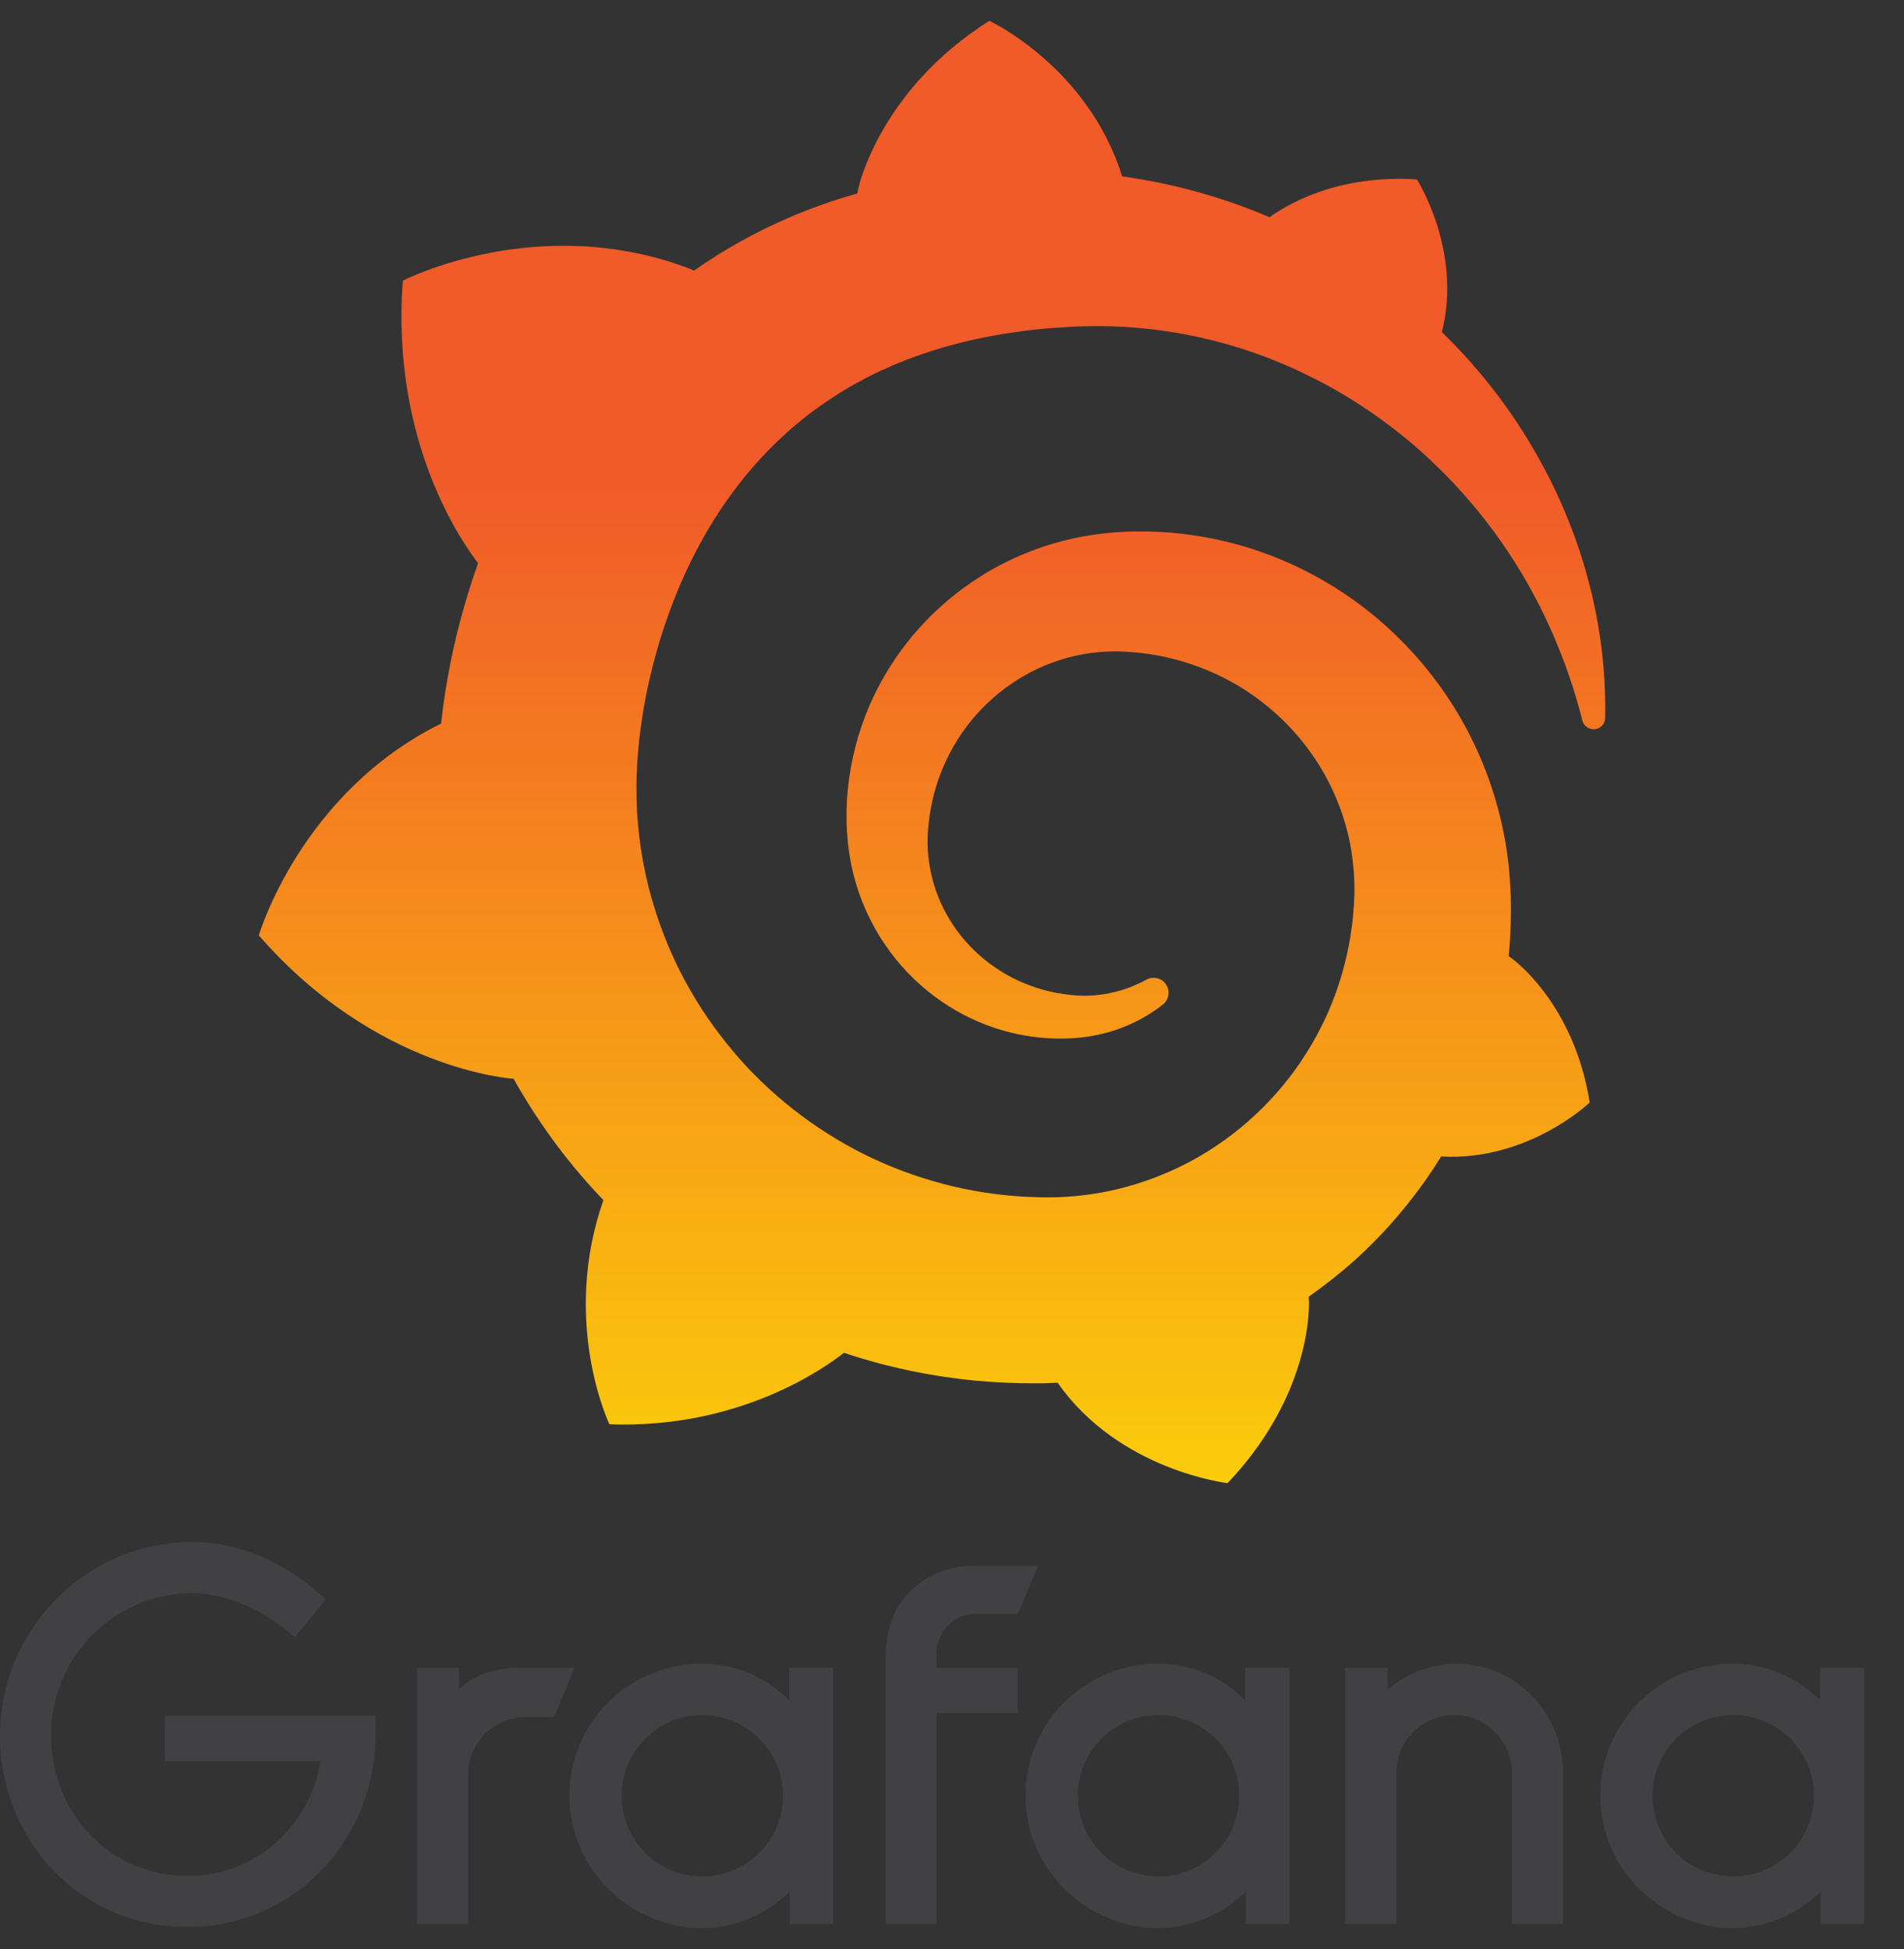 <?xml version="1.0" encoding="UTF-8" standalone="yes"?>
<svg version="1.1" id="Layer_1" xmlns="http://www.w3.org/2000/svg" xmlns:xlink="http://www.w3.org/1999/xlink" x="0px" y="0px" viewBox="60.13 72.84 2593.74 2655.32" style="enable-background:new 0 0 2687 2816;" xml:space="preserve">
  <rect x="60.13" y="72.84" width="2593.74" height="2655.32" fill="#333333" stroke="none"/>
  <style type="text/css">
	.st0{fill:#C59A6E;}
	.st1{fill:#3CB44B;}
	.st2{fill:#67308F;}
	.st3{fill:#D1D1D1;}
	.st4{fill:#EF5B28;}
	.st5{stroke:#000000;stroke-width:16;stroke-miterlimit:10;}
	.st6{fill:url(#Triangle-3_1_);}
	.st7{fill:#333333;}
	.st8{fill:#CF2129;}
	.st9{fill:#CC3832;}
	.st10{fill:#BA443D;}
	.st11{fill:#BAC556;}
	.st12{fill:#F8DF4B;}
	.st13{fill:#F5CF47;}
	.st14{fill:#A9B75D;}
	.st15{fill:#DDBE5B;}
	.st16{fill:#6FBECB;}
	.st17{fill:#79C0BF;}
	.st18{fill:#77C3D2;}
	.st19{fill:#5CB8BB;}
	.st20{fill:#529FB5;}
	.st21{fill:#BA3D36;}
	.st22{fill:#9D3634;}
	.st23{fill:#D33E35;}
	.st24{fill:#869B63;}
	.st25{fill:#BEC54F;}
	.st26{fill:#9EAD59;}
	.st27{fill:none;}
	.st28{fill:#43AE2A;}
	.st29{fill:#009DDD;}
	.st30{fill:#00A297;}
	.st31{fill:#0072CC;}
	.st32{fill:#82BB00;}
	.st33{fill:#10069D;}
	.st34{fill:#333F48;}
	.st35{clip-path:url(#SVGID_2_);}
	.st36{clip-path:url(#SVGID_4_);fill:#414042;}
	.st37{clip-path:url(#SVGID_6_);fill:url(#SVGID_7_);}
</style>
  <g>
    <g>
      <defs>
        <rect id="SVGID_1_" x="-849.7" y="-1412.2" width="4355.2" height="5636.2"/>
      </defs>
      <clipPath id="SVGID_2_">
        <use xlink:href="#SVGID_1_" style="overflow:visible;"/>
      </clipPath>
      <g class="st35">
        <defs>
          <rect id="SVGID_3_" x="-849.7" y="-1412.2" width="4355.2" height="5636.2"/>
        </defs>
        <clipPath id="SVGID_4_">
          <use xlink:href="#SVGID_3_" style="overflow:visible;"/>
        </clipPath>
        <path class="st36" d="M571.5,2446.1C566,2587.7,454.3,2698,315.5,2698c-146.5,0-255.4-118.6-255.4-261.6&#xA;&#x9;&#x9;&#x9;&#x9;c0-144.4,117.9-263,261.6-263c64.9,0,128.4,27.9,182.1,78.1l-41.9,51.6c-41.2-35.6-90.7-60-140.2-60&#xA;&#x9;&#x9;&#x9;&#x9;c-105.4,0-191.9,86.5-191.9,193.3c0,108.1,81.6,191.9,185.6,191.9c93.5,0,166.8-68.4,181.4-156.3H284.8v-62.1h286.8V2446.1z"/>
        <path class="st36" d="M815,2411.9h-39.1c-43.2,0-78.1,35-78.1,78.1v203.7H628v-348.9h57.2v29.3c18.8-18.8,48.8-29.3,82.3-29.3&#xA;&#x9;&#x9;&#x9;&#x9;h75.3L815,2411.9z"/>
        <path class="st36" d="M1195.2,2693.8h-59.3v-44c-45.9,44.8-118.2,66.3-191.5,34.1c-54.3-23.9-94.7-73.4-105.5-131.8&#xA;&#x9;&#x9;&#x9;&#x9;c-20.8-112.8,66-212.9,176.9-212.9c46.7,0,88.6,18.8,119.3,49.5v-44h60V2693.8z M1123.8,2544.4c16.5-70.9-37.2-135.3-107.2-135.3&#xA;&#x9;&#x9;&#x9;&#x9;c-60.7,0-109.5,49.5-109.5,109.5c0,67.9,59.7,120.4,129.1,108.6C1078.9,2619.9,1114,2586.7,1123.8,2544.4"/>
        <path class="st36" d="M1335.8,2325.4v19.5h110.9v61.4h-110.9v287.5h-69.1v-366.3c0-76.8,55.1-122.1,124.2-122.1h83.7l-27.9,65.6&#xA;&#x9;&#x9;&#x9;&#x9;H1391C1360.3,2271,1335.8,2295.4,1335.8,2325.4"/>
        <path class="st36" d="M1816.5,2693.8h-59.3v-44c-45.9,44.8-118.2,66.3-191.5,34.1c-54.3-23.9-94.7-73.4-105.5-131.8&#xA;&#x9;&#x9;&#x9;&#x9;c-20.8-112.8,66-212.9,176.9-212.9c46.7,0,88.6,18.8,119.3,49.5v-44h60V2693.8z M1745.2,2544.4c16.5-70.9-37.2-135.3-107.2-135.3&#xA;&#x9;&#x9;&#x9;&#x9;c-60.7,0-109.5,49.5-109.5,109.5c0,67.9,59.7,120.4,129.1,108.6C1700.2,2619.9,1735.4,2586.7,1745.2,2544.4"/>
        <path class="st36" d="M2189.2,2487.2v206.5h-69.8v-206.5c0-43.3-35.6-78.1-78.1-78.1c-44,0-78.8,34.9-78.8,78.1v206.5h-69.8&#xA;&#x9;&#x9;&#x9;&#x9;v-348.9h57.9v30c25.1-22.3,58.6-35.6,93.5-35.6C2125,2339.3,2189.2,2405.6,2189.2,2487.2"/>
        <path class="st36" d="M2599.5,2693.8h-59.3v-44c-45.9,44.8-118.2,66.3-191.5,34.1c-54.3-23.9-94.7-73.4-105.5-131.8&#xA;&#x9;&#x9;&#x9;&#x9;c-20.8-112.8,66-212.9,176.9-212.9c46.7,0,88.6,18.8,119.3,49.5v-44h60V2693.8z M2528.1,2544.4c16.5-70.9-37.2-135.3-107.2-135.3&#xA;&#x9;&#x9;&#x9;&#x9;c-60.7,0-109.5,49.5-109.5,109.5c0,67.9,59.7,120.4,129.1,108.6C2483.1,2619.9,2518.3,2586.7,2528.1,2544.4"/>
      </g>
      <g class="st35">
        <defs>
          <path id="SVGID_5_" d="M1229.6,328.6c0,0-0.7,2.9-1.6,7.8c-8.3,2.4-16.6,4.7-24.9,7.4c-11.5,3.5-22.8,7.7-34.3,11.8&#xA;&#x9;&#x9;&#x9;&#x9;&#x9;c-11.3,4.4-22.8,8.8-34,13.8c-22.6,9.7-45,20.6-66.9,32.9c-21.2,11.9-42.1,25-62.4,39.2c-2.9-1.4-5.2-2.4-5.2-2.4&#xA;&#x9;&#x9;&#x9;&#x9;&#x9;c-207.3-79.2-391.4,16.1-391.4,16.1c-16.8,220.5,82.8,359.5,102.5,384.7c-4.9,13.6-9.5,27.4-13.7,41.3&#xA;&#x9;&#x9;&#x9;&#x9;&#x9;c-15.3,50-26.8,101.3-33.9,154.3c-1,7.6-1.9,15.3-2.8,23C469.5,1153.1,412.7,1347,412.7,1347&#xA;&#x9;&#x9;&#x9;&#x9;&#x9;C572.6,1530.9,759,1542.3,759,1542.3c0.2-0.1,0.3-0.3,0.5-0.4c23.7,42.3,51.1,82.6,82,120.1c12.9,15.7,26.5,30.9,40.6,45.6&#xA;&#x9;&#x9;&#x9;&#x9;&#x9;c-58.3,166.7,8.2,305.4,8.2,305.4c178,6.7,294.9-77.9,319.5-97.4c17.7,6,35.7,11.3,53.8,16c54.7,14.1,110.7,22.4,166.7,24.8&#xA;&#x9;&#x9;&#x9;&#x9;&#x9;c14,0.6,28,0.9,41.9,0.8l6.8,0l4.4-0.1l8.8-0.3l8.7-0.4l0.2,0.3c83.8,119.6,231.3,136.5,231.3,136.5&#xA;&#x9;&#x9;&#x9;&#x9;&#x9;c104.9-110.6,110.9-220.3,110.9-244v0c0,0,0-0.8,0-1.6c0-2-0.1-3.3-0.1-3.3c0,0,0,0,0,0c-0.1-1.7-0.1-3.3-0.3-5.1&#xA;&#x9;&#x9;&#x9;&#x9;&#x9;c22-15.4,43-32,62.9-49.8c42-38,78.7-81.2,109.1-127.9c2.9-4.4,5.7-8.8,8.4-13.3c118.7,6.8,202.4-73.5,202.4-73.5&#xA;&#x9;&#x9;&#x9;&#x9;&#x9;c-19.7-123.7-90.2-184-104.9-195.4l0,0c0,0-0.6-0.5-1.5-1.1c-0.8-0.6-1.4-1-1.4-1s0,0,0,0c-0.7-0.5-1.6-1.1-2.6-1.7&#xA;&#x9;&#x9;&#x9;&#x9;&#x9;c0.7-7.5,1.4-14.9,1.8-22.3c0.9-13.3,1.2-26.7,1.3-39.9l-0.1-9.9l-0.1-5l0-2.5c0-3.4-0.1-2.1-0.1-3.4l-0.4-8.3l-0.6-11.2&#xA;&#x9;&#x9;&#x9;&#x9;&#x9;c-0.2-3.9-0.5-7.2-0.8-10.7c-0.3-3.4-0.6-6.9-1-10.3l-1.2-10.3l-1.4-10.2c-2-13.6-4.6-27.1-7.7-40.4&#xA;&#x9;&#x9;&#x9;&#x9;&#x9;c-12.4-53.3-33.2-103.9-60.7-149.4c-27.5-45.5-61.7-85.8-100.2-119.7c-38.5-34-81.7-61.3-127-81.7&#xA;&#x9;&#x9;&#x9;&#x9;&#x9;c-45.3-20.4-92.9-33.5-140.3-39.5c-23.7-3.1-47.3-4.3-70.7-4l-8.7,0.2l-2.2,0.1c-0.6,0-3.3,0.1-3,0.1l-3.6,0.2l-8.7,0.6&#xA;&#x9;&#x9;&#x9;&#x9;&#x9;c-3.3,0.2-6.7,0.5-9.6,0.8c-12,1.2-23.9,2.8-35.7,5c-47,8.8-91.4,25.8-130.5,49.2c-39.1,23.4-73.1,52.7-100.8,85.9&#xA;&#x9;&#x9;&#x9;&#x9;&#x9;c-27.6,33.1-49.1,69.8-63.9,107.8c-14.8,38-23.1,77.2-25.4,115.3c-0.6,9.5-0.8,19-0.6,28.4c0,2.3,0.1,4.7,0.2,7l0.3,7.6&#xA;&#x9;&#x9;&#x9;&#x9;&#x9;c0.3,4.6,0.7,9.1,1.1,13.6c1.9,19.3,5.4,37.8,10.6,55.7c10.3,35.7,26.9,68,47.3,95.4c20.4,27.5,44.8,50.2,70.7,67.9&#xA;&#x9;&#x9;&#x9;&#x9;&#x9;c25.9,17.7,53.6,30.4,81,38.5c27.5,8.1,54.8,11.6,80.5,11.5c3.2,0,6.4-0.1,9.6-0.2c1.7,0,3.4-0.2,5.1-0.2&#xA;&#x9;&#x9;&#x9;&#x9;&#x9;c1.7-0.1,3.4-0.2,5.1-0.3c2.7-0.3,5.5-0.5,8.2-0.8c0.6,0,1.5-0.2,2.3-0.3l2.5-0.3c1.7-0.2,3.3-0.5,5-0.7&#xA;&#x9;&#x9;&#x9;&#x9;&#x9;c3.4-0.4,6.3-1.1,9.3-1.6c3-0.6,6-1.2,9-2c5.9-1.3,11.6-3.1,17.3-4.8c11.2-3.7,21.7-8.2,31.5-13.2c9.8-5,18.8-10.7,27.2-16.6&#xA;&#x9;&#x9;&#x9;&#x9;&#x9;c2.4-1.7,4.7-3.5,7-5.3c9-7,10.4-20.2,3.2-29c-6.3-7.7-17.1-9.7-25.7-4.9c-2.1,1.2-4.3,2.3-6.5,3.4c-7.5,3.6-15.3,7-23.6,9.7&#xA;&#x9;&#x9;&#x9;&#x9;&#x9;c-8.3,2.6-16.9,4.8-25.9,6.4c-4.5,0.6-9,1.3-13.6,1.7c-2.3,0.3-4.6,0.4-7,0.4c-2.3,0.1-4.8,0.3-6.9,0.2c-2.2,0-4.4-0.1-6.7-0.1&#xA;&#x9;&#x9;&#x9;&#x9;&#x9;c-2.8-0.1-5.6-0.3-8.4-0.4c0,0-1.4,0-0.3-0.1l-0.9-0.1l-1.9-0.2c-1.3-0.1-2.5-0.2-3.8-0.4c-2.5-0.3-5-0.6-7.5-1&#xA;&#x9;&#x9;&#x9;&#x9;&#x9;c-20.1-2.8-40.5-8.7-60.1-17.6c-19.7-8.9-38.5-21.1-55.5-36.4c-17-15.2-31.8-33.6-43.4-54.4c-11.6-20.7-19.7-43.8-23.5-68&#xA;&#x9;&#x9;&#x9;&#x9;&#x9;c-1.9-12.1-2.7-24.6-2.4-36.8c0.2-3.4,0.3-6.7,0.5-10.1c0,0.9,0.1-0.5,0.1-0.6l0.1-1.2l0.2-2.5c0.1-1.7,0.3-3.3,0.5-5&#xA;&#x9;&#x9;&#x9;&#x9;&#x9;c0.7-6.6,1.7-13.3,2.9-19.8c9.3-52.7,35.7-104.1,76.5-143.2c10.2-9.7,21.2-18.8,32.9-26.8c11.7-8,24.2-15.2,37.2-21.2&#xA;&#x9;&#x9;&#x9;&#x9;&#x9;c13-6,26.6-10.9,40.5-14.7c13.9-3.7,28.2-6.2,42.7-7.5c7.2-0.6,14.5-0.9,21.8-0.9c1.9,0,3.4,0.1,4.9,0.1l5.9,0.2l3.7,0.1&#xA;&#x9;&#x9;&#x9;&#x9;&#x9;c1.5,0,0,0,0.7,0.1l1.5,0.1l5.9,0.4c15.7,1.3,31.4,3.5,46.8,7c30.9,6.9,60.9,18.2,88.9,33.7c56,31,103.7,79.5,133,138&#xA;&#x9;&#x9;&#x9;&#x9;&#x9;c14.8,29.1,25,60.5,30.2,92.9c1.2,8.1,2.2,16.3,2.9,24.5l0.5,6.2l0.3,6.2c0.1,2.1,0.1,4.1,0.2,6.2c0,2,0.1,4.3,0.1,5.8l0,5.3&#xA;&#x9;&#x9;&#x9;&#x9;&#x9;l-0.1,6c-0.2,4-0.5,10.5-0.7,14.5c-0.7,8.9-1.4,17.9-2.6,26.8c-1.1,8.8-2.6,17.6-4.2,26.4c-1.8,8.7-3.6,17.4-5.9,26&#xA;&#x9;&#x9;&#x9;&#x9;&#x9;c-4.3,17.3-9.9,34.2-16.4,50.8c-13.1,33.2-30.6,64.7-51.7,93.8c-42.3,58.1-100,105.6-165.6,135.4c-32.8,14.8-67.4,25.7-103,31.6&#xA;&#x9;&#x9;&#x9;&#x9;&#x9;c-17.8,3-35.8,4.8-53.8,5.4l-3.3,0.1l-2.9,0l-5.8,0.1l-8.9,0l-4.4,0c2.5,0-0.4,0-0.3-0.1l-1.8-0.1c-9.7-0.2-19.3-0.7-28.9-1.4&#xA;&#x9;&#x9;&#x9;&#x9;&#x9;c-38.5-2.9-76.6-9.7-113.5-20.5c-36.9-10.7-72.7-25-106.6-43c-67.7-36.2-128.2-85.8-175.6-145.6c-23.8-29.8-44.6-61.8-61.8-95.5&#xA;&#x9;&#x9;&#x9;&#x9;&#x9;c-17.2-33.7-30.7-69-40.7-105.1c-9.9-36.1-16.1-73.1-18.5-110.3l-0.4-7l-0.1-1.7l0-1.5l-0.1-3.1l-0.2-6.1l-0.1-1.5l0-2.1l0-4.3&#xA;&#x9;&#x9;&#x9;&#x9;&#x9;l-0.1-8.7l0-1.7c0,0.3,0,0.3,0-0.6l0-3.4c0-4.5,0.2-9.1,0.3-13.6c0.7-18.4,2.2-37.3,4.6-56.2c2.4-18.9,5.5-37.9,9.4-56.8&#xA;&#x9;&#x9;&#x9;&#x9;&#x9;c3.9-18.8,8.5-37.5,13.7-55.8c10.5-36.7,23.6-72.3,39.1-105.9c31.1-67.3,71.9-126.6,120.9-174.4c12.2-12,24.9-23.3,38.1-33.9&#xA;&#x9;&#x9;&#x9;&#x9;&#x9;c13.2-10.6,26.9-20.4,41-29.6c14-9.3,28.5-17.7,43.4-25.5c7.4-4,15-7.5,22.6-11.2c3.8-1.7,7.7-3.4,11.5-5.1&#xA;&#x9;&#x9;&#x9;&#x9;&#x9;c3.8-1.7,7.7-3.4,11.6-4.9c15.5-6.6,31.5-12.1,47.5-17.3c4.1-1.2,8.1-2.5,12.1-3.7c4-1.3,8.2-2.2,12.2-3.4&#xA;&#x9;&#x9;&#x9;&#x9;&#x9;c8.1-2.3,16.4-4.2,24.6-6.3c4.1-1.1,8.3-1.8,12.4-2.7c4.2-0.9,8.3-1.8,12.5-2.6c4.2-0.8,8.4-1.5,12.5-2.3l6.3-1.1l6.3-1&#xA;&#x9;&#x9;&#x9;&#x9;&#x9;c4.2-0.6,8.4-1.3,12.6-1.9c4.7-0.8,9.5-1.2,14.2-1.9c3.9-0.5,10.2-1.2,14.1-1.7c3-0.3,5.9-0.6,8.9-0.9l5.9-0.6l3-0.3l3.5-0.2&#xA;&#x9;&#x9;&#x9;&#x9;&#x9;c4.8-0.3,9.5-0.6,14.3-0.9l7.1-0.5c0,0,2.6-0.1,0.3-0.1l1.5-0.1l3-0.1c4.1-0.2,8.1-0.4,12.2-0.6c16.2-0.5,32.3-0.5,48.2,0&#xA;&#x9;&#x9;&#x9;&#x9;&#x9;c31.9,1.3,63.2,4.8,93.6,10.4c60.9,11.3,118.2,30.9,170,56.5c51.9,25.4,98.4,56.6,138.8,90.5c2.5,2.1,5,4.3,7.5,6.4&#xA;&#x9;&#x9;&#x9;&#x9;&#x9;c2.5,2.2,4.9,4.3,7.3,6.5c4.9,4.3,9.6,8.8,14.3,13.1c4.7,4.4,9.2,8.9,13.8,13.3c4.4,4.5,8.9,8.9,13.2,13.5&#xA;&#x9;&#x9;&#x9;&#x9;&#x9;c17.1,18.1,33,36.5,47.3,55c28.7,36.9,51.6,74.1,69.9,109.3c1.2,2.2,2.3,4.4,3.4,6.6c1.1,2.2,2.2,4.4,3.2,6.6&#xA;&#x9;&#x9;&#x9;&#x9;&#x9;c2.1,4.3,4.3,8.6,6.2,12.9c2,4.3,4,8.5,5.9,12.7c1.8,4.2,3.6,8.4,5.4,12.4c6.8,16.5,13,32.1,18.1,47&#xA;&#x9;&#x9;&#x9;&#x9;&#x9;c8.4,23.9,14.5,45.5,19.3,64.2c1.9,7.5,9,12.5,16.7,11.8c8-0.7,14.1-7.3,14.3-15.3c0.4-20.1-0.1-43.8-2.4-70.8&#xA;&#x9;&#x9;&#x9;&#x9;&#x9;c-3-33.4-8.7-72.1-20-114.6c-11.1-42.5-27.6-89-51.6-137.3c-24.1-48.2-55.5-98.4-96.3-146.9c-15.9-19-33.3-37.8-52.1-56.1&#xA;&#x9;&#x9;&#x9;&#x9;&#x9;c28-111.4-34.1-208-34.1-208c-107.2-6.7-175.4,33.3-200.7,51.6c-4.2-1.8-8.5-3.6-12.8-5.4c-18.3-7.4-37-14.3-56.3-20.4&#xA;&#x9;&#x9;&#x9;&#x9;&#x9;c-19.3-6.1-39-11.7-59.1-16.4c-20.2-4.7-40.7-8.7-61.6-11.9c-3.7-0.5-7.3-1-11-1.6c-46.6-149.4-180.9-211.9-180.9-211.9&#xA;&#x9;&#x9;&#x9;&#x9;&#x9;C1258.1,195.7,1229.6,328.6,1229.6,328.6"/>
        </defs>
        <clipPath id="SVGID_6_">
          <use xlink:href="#SVGID_5_" style="overflow:visible;"/>
        </clipPath>
        <linearGradient id="SVGID_7_" gradientUnits="userSpaceOnUse" x1="-819.765" y1="8201.71" x2="-812.649" y2="8201.71" gradientTransform="matrix(0 -255.774 -255.774 0 2099115.5 -207133.547)">
          <stop offset="0" style="stop-color:#FFF200"/>
          <stop offset="1" style="stop-color:#F15A29"/>
        </linearGradient>
        <rect x="412.7" y="100.8" class="st37" width="1834.4" height="1992.3"/>
      </g>
    </g>
  </g>
</svg>